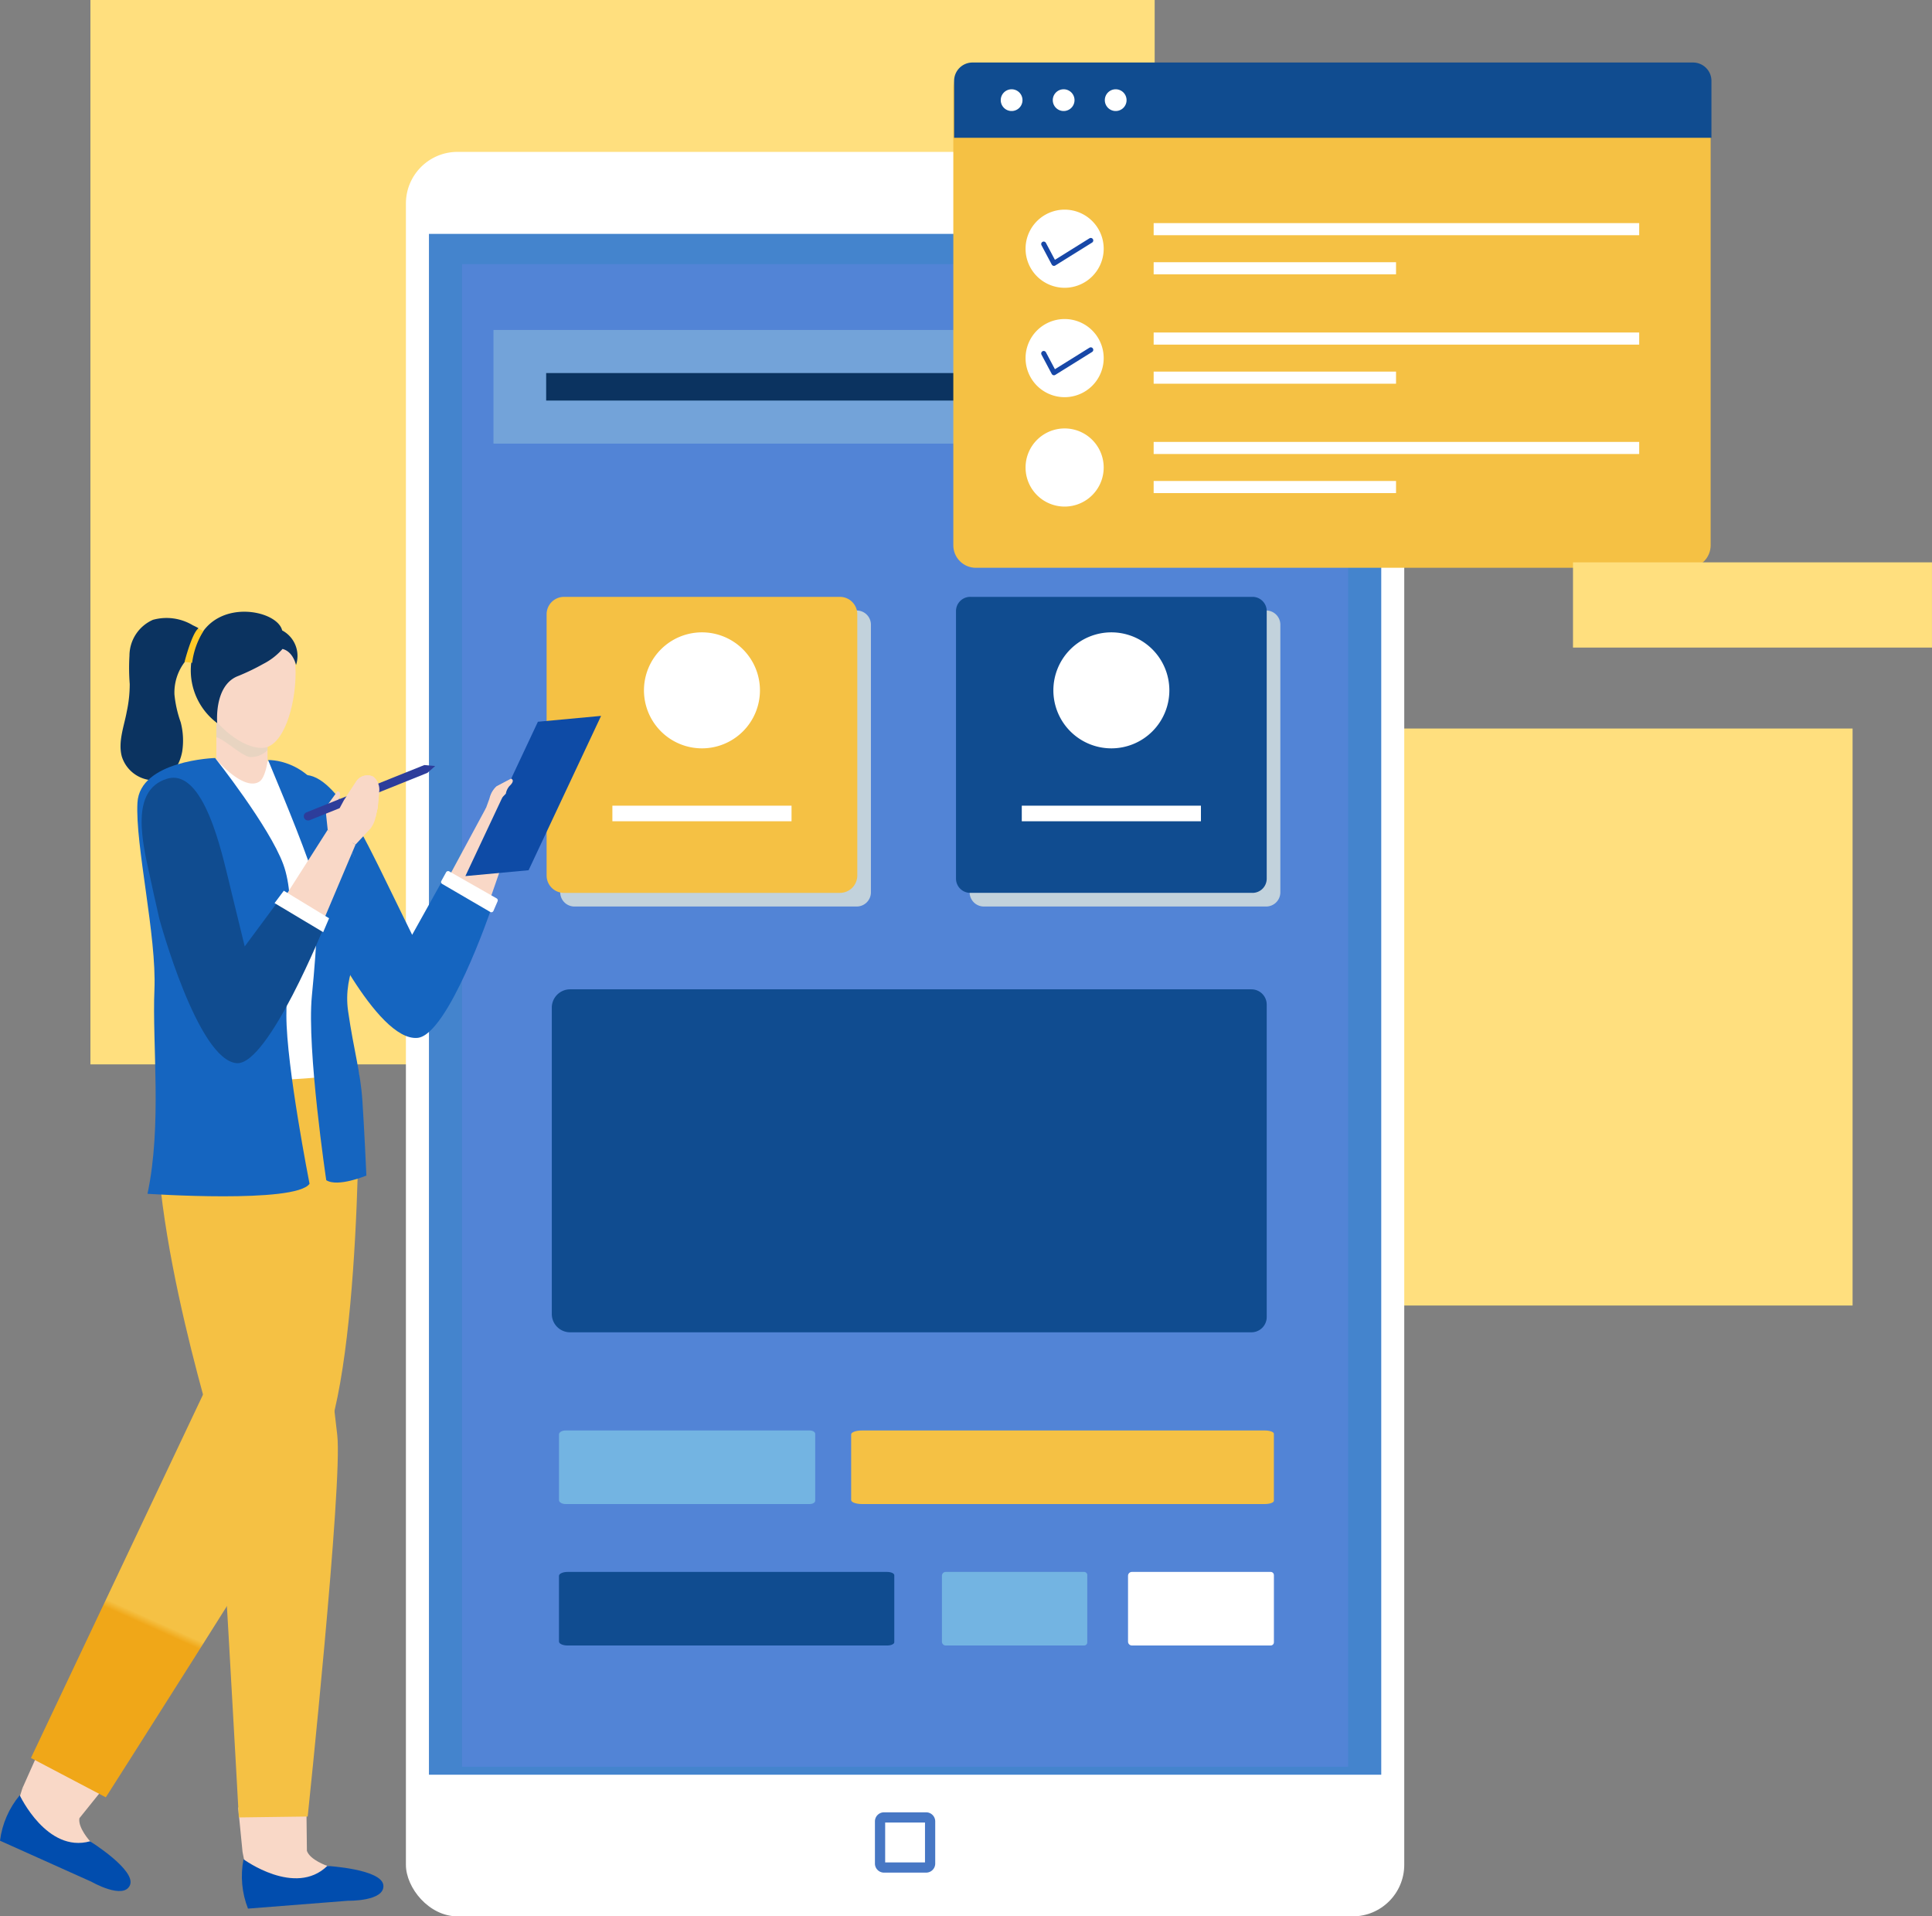 <svg id="Grupo_145540" data-name="Grupo 145540" xmlns="http://www.w3.org/2000/svg" xmlns:xlink="http://www.w3.org/1999/xlink" width="186.103" height="184.575" viewBox="0 0 186.103 184.575">
  <rect x="0" y="0" width="186.103" height="184.575" fill="#808080" stroke="none"/>
  <defs>
    <clipPath id="clip-path">
      <rect id="Rectángulo_38921" data-name="Rectángulo 38921" width="186.103" height="184.575" fill="none"/>
    </clipPath>
    <clipPath id="clip-path-3">
      <rect id="Rectángulo_38872" data-name="Rectángulo 38872" width="102.516" height="102.515" fill="none"/>
    </clipPath>
    <clipPath id="clip-path-4">
      <rect id="Rectángulo_38874" data-name="Rectángulo 38874" width="102.515" height="55.572" fill="none"/>
    </clipPath>
    <clipPath id="clip-path-5">
      <rect id="Rectángulo_38877" data-name="Rectángulo 38877" width="96.167" height="169.947" rx="4.971" fill="none"/>
    </clipPath>
    <linearGradient id="linear-gradient" x1="-0.39" y1="0.997" x2="-0.382" y2="0.997" gradientUnits="objectBoundingBox">
      <stop offset="0" stop-color="#e2f4ff"/>
      <stop offset="1" stop-color="#fff"/>
    </linearGradient>
    <clipPath id="clip-path-7">
      <rect id="Rectángulo_38881" data-name="Rectángulo 38881" width="85.358" height="144.728" fill="none"/>
    </clipPath>
    <linearGradient id="linear-gradient-2" x1="-0.521" y1="1.1" x2="-0.512" y2="1.1" gradientUnits="objectBoundingBox">
      <stop offset="0" stop-color="#a98afa"/>
      <stop offset="0.002" stop-color="#a98afa"/>
      <stop offset="1" stop-color="#8c83fb"/>
    </linearGradient>
    <clipPath id="clip-path-9">
      <rect id="Rectángulo_38882" data-name="Rectángulo 38882" width="29.93" height="28.512" fill="none"/>
    </clipPath>
    <clipPath id="clip-path-10">
      <path id="Rectángulo_38885" data-name="Rectángulo 38885" d="M1.675,0H28.254a1.675,1.675,0,0,1,1.675,1.675V26.838a1.675,1.675,0,0,1-1.675,1.675H1.674A1.674,1.674,0,0,1,0,26.839V1.675A1.675,1.675,0,0,1,1.675,0Z" fill="none"/>
    </clipPath>
    <linearGradient id="linear-gradient-3" x1="-1.759" y1="4.457" x2="-1.732" y2="4.457" gradientUnits="objectBoundingBox">
      <stop offset="0" stop-color="#ffd744"/>
      <stop offset="0.039" stop-color="#ffd744"/>
      <stop offset="1" stop-color="#f5c144"/>
    </linearGradient>
    <clipPath id="clip-path-12">
      <rect id="Rectángulo_38887" data-name="Rectángulo 38887" width="29.929" height="28.512" fill="none"/>
    </clipPath>
    <clipPath id="clip-path-13">
      <path id="Trazado_186262" data-name="Trazado 186262" d="M124.635,168.465h-23.34c-.577,0-1.044.169-1.044.379v6.328c0,.209.468.379,1.044.379H140.1c.481,0,.871-.141.871-.316v-6.453c0-.174-.39-.316-.871-.316Z" transform="translate(-100.25 -168.465)" fill="none"/>
    </clipPath>
    <linearGradient id="linear-gradient-4" x1="-2.013" y1="6.605" x2="-1.993" y2="6.605" xlink:href="#linear-gradient-3"/>
    <clipPath id="clip-path-15">
      <rect id="Rectángulo_38891" data-name="Rectángulo 38891" width="24.678" height="7.085" fill="none"/>
    </clipPath>
    <clipPath id="clip-path-16">
      <path id="Trazado_186264" data-name="Trazado 186264" d="M141.276,185.123h-8.053a.37.37,0,0,0-.361.379v6.327a.37.37,0,0,0,.361.379h13.391a.308.308,0,0,0,.3-.316v-6.453a.309.309,0,0,0-.3-.316Z" transform="translate(-132.862 -185.123)" fill="none"/>
    </clipPath>
    <linearGradient id="linear-gradient-5" x1="-7.733" y1="4.682" x2="-7.674" y2="4.682" xlink:href="#linear-gradient"/>
    <clipPath id="clip-path-18">
      <rect id="Rectángulo_38894" data-name="Rectángulo 38894" width="14.004" height="7.085" fill="none"/>
    </clipPath>
    <clipPath id="clip-path-19">
      <path id="Trazado_186271" data-name="Trazado 186271" d="M0,215.8l8.807,3.953s3.088,1.773,3.711.331-3.843-4.226-3.843-4.226c-4.164,1.156-6.774-4.435-6.774-4.435A8.5,8.5,0,0,0,0,215.8" transform="translate(0 -211.418)" fill="none"/>
    </clipPath>
    <linearGradient id="linear-gradient-6" x1="0.046" y1="0.91" x2="0.103" y2="0.91" gradientUnits="objectBoundingBox">
      <stop offset="0" stop-color="#374492"/>
      <stop offset="0.088" stop-color="#374492"/>
      <stop offset="1" stop-color="#014dae"/>
    </linearGradient>
    <clipPath id="clip-path-20">
      <path id="Trazado_186272" data-name="Trazado 186272" d="M21.063,155.482,3.646,192.262l7.21,3.791s15.816-24.8,20.286-32.333,4.095-37.383,4.095-37.383l-12.946-.392Z" transform="translate(-3.646 -125.945)" fill="none"/>
    </clipPath>
    <linearGradient id="linear-gradient-7" x1="0.254" y1="1.302" x2="0.264" y2="1.302" gradientUnits="objectBoundingBox">
      <stop offset="0" stop-color="#f0a718"/>
      <stop offset="0.04" stop-color="#f0a718"/>
      <stop offset="1" stop-color="#f5c144"/>
    </linearGradient>
    <clipPath id="clip-path-22">
      <path id="Trazado_186277" data-name="Trazado 186277" d="M29.08,223.716l9.624-.756s3.559.075,3.415-1.489-5.4-1.865-5.4-1.865c-3.1,3.011-8.071-.643-8.071-.643a8.508,8.508,0,0,0,.431,4.753" transform="translate(-28.495 -218.963)" fill="none"/>
    </clipPath>
    <linearGradient id="linear-gradient-8" x1="-1.568" y1="1.014" x2="-1.512" y2="1.014" xlink:href="#linear-gradient-6"/>
    <clipPath id="clip-path-23">
      <path id="Trazado_186278" data-name="Trazado 186278" d="M24.2,161.858c.263,1.4,2.166,36.11,2.166,36.11L33,197.88s3.377-32.078,2.85-36.723-4.075-34.817-4.075-34.817l-12.857-.515c-2.384,11.558,5.013,34.63,5.276,36.033" transform="translate(-18.449 -125.825)" fill="none"/>
    </clipPath>
    <linearGradient id="linear-gradient-9" x1="-0.293" y1="1.114" x2="-0.265" y2="1.114" xlink:href="#linear-gradient-3"/>
    <clipPath id="clip-path-25">
      <rect id="Rectángulo_38902" data-name="Rectángulo 38902" width="4.927" height="3.32" fill="none"/>
    </clipPath>
    <clipPath id="clip-path-26">
      <path id="Trazado_186298" data-name="Trazado 186298" d="M36.041,94.655a.405.405,0,0,0,.155.783.481.481,0,0,0,.146-.024l11.349-4.562.746-.658L47.39,90.1Z" transform="translate(-35.784 -90.102)" fill="none"/>
    </clipPath>
    <linearGradient id="linear-gradient-10" x1="-2.299" y1="20.783" x2="-2.235" y2="20.783" gradientUnits="objectBoundingBox">
      <stop offset="0" stop-color="#294698"/>
      <stop offset="1" stop-color="#2d3d9b"/>
    </linearGradient>
    <clipPath id="clip-path-28">
      <path id="Trazado_186302" data-name="Trazado 186302" d="M61.8,84.873,54.813,99.739l6.089-.565,6.983-14.865Z" transform="translate(-54.813 -84.309)" fill="none"/>
    </clipPath>
    <linearGradient id="linear-gradient-11" x1="-1.246" y1="6.071" x2="-1.218" y2="6.071" gradientUnits="objectBoundingBox">
      <stop offset="0" stop-color="#294698"/>
      <stop offset="1" stop-color="#0e4ba6"/>
    </linearGradient>
    <clipPath id="clip-path-30">
      <rect id="Rectángulo_38908" data-name="Rectángulo 38908" width="69.148" height="2.651" fill="none"/>
    </clipPath>
    <clipPath id="clip-path-31">
      <path id="Rectángulo_38911" data-name="Rectángulo 38911" d="M2.165,0H70.786a2.166,2.166,0,0,1,2.166,2.166v44.1a2.167,2.167,0,0,1-2.167,2.167H2.166A2.166,2.166,0,0,1,0,46.265V2.165A2.165,2.165,0,0,1,2.165,0Z" fill="none"/>
    </clipPath>
    <linearGradient id="linear-gradient-12" x1="-1.259" y1="3.682" x2="-1.248" y2="3.682" xlink:href="#linear-gradient-3"/>
    <clipPath id="clip-path-33">
      <rect id="Rectángulo_38919" data-name="Rectángulo 38919" width="34.58" height="8.207" fill="none"/>
    </clipPath>
  </defs>
  <g id="Grupo_145539" data-name="Grupo 145539" clip-path="url(#clip-path)">
    <g id="Grupo_145472" data-name="Grupo 145472">
      <g id="Grupo_145471" data-name="Grupo 145471" clip-path="url(#clip-path)">
        <g id="Grupo_145467" data-name="Grupo 145467" transform="translate(8.71)" style="mix-blend-mode: multiply;isolation: isolate">
          <g id="Grupo_145466" data-name="Grupo 145466">
            <g id="Grupo_145465" data-name="Grupo 145465" clip-path="url(#clip-path-3)">
              <rect id="Rectángulo_38871" data-name="Rectángulo 38871" width="102.515" height="102.515" transform="translate(0 -0.001)" fill="#ffdf7e"/>
            </g>
          </g>
        </g>
        <g id="Grupo_145470" data-name="Grupo 145470" transform="translate(75.938 70.167)" style="mix-blend-mode: multiply;isolation: isolate">
          <g id="Grupo_145469" data-name="Grupo 145469">
            <g id="Grupo_145468" data-name="Grupo 145468" clip-path="url(#clip-path-4)">
              <rect id="Rectángulo_38873" data-name="Rectángulo 38873" width="102.515" height="55.572" fill="#ffdf7e"/>
            </g>
          </g>
        </g>
      </g>
    </g>
    <g id="Grupo_145474" data-name="Grupo 145474" transform="translate(39.1 14.628)">
      <g id="Grupo_145473" data-name="Grupo 145473" clip-path="url(#clip-path-5)">
        <rect id="Rectángulo_38876" data-name="Rectángulo 38876" width="97.945" height="170.947" transform="translate(-1.782 0.019) rotate(-0.601)" fill="url(#linear-gradient)"/>
      </g>
    </g>
    <g id="Grupo_145484" data-name="Grupo 145484">
      <g id="Grupo_145483" data-name="Grupo 145483" clip-path="url(#clip-path)">
        <rect id="Rectángulo_38878" data-name="Rectángulo 38878" width="91.732" height="148.405" transform="translate(41.319 22.527)" fill="#4484cd"/>
        <g id="Grupo_145479" data-name="Grupo 145479" transform="translate(44.506 25.435)" opacity="0.2" style="mix-blend-mode: multiply;isolation: isolate">
          <g id="Grupo_145478" data-name="Grupo 145478">
            <g id="Grupo_145477" data-name="Grupo 145477" clip-path="url(#clip-path-7)">
              <g id="Grupo_145476" data-name="Grupo 145476" transform="translate(0)">
                <g id="Grupo_145475" data-name="Grupo 145475" clip-path="url(#clip-path-7)">
                  <rect id="Rectángulo_38879" data-name="Rectángulo 38879" width="85.358" height="144.728" transform="translate(0 0)" fill="url(#linear-gradient-2)"/>
                </g>
              </g>
            </g>
          </g>
        </g>
        <path id="Trazado_186255" data-name="Trazado 186255" d="M107.987,219.242h-4.062a.874.874,0,0,1-.873-.873v-4.061a.874.874,0,0,1,.873-.874h4.062a.875.875,0,0,1,.873.874v4.061a.874.874,0,0,1-.873.873m-3.949-.985h3.837v-3.838h-3.837Z" transform="translate(-18.773 -38.88)" fill="#4777c4"/>
        <g id="Grupo_145482" data-name="Grupo 145482" transform="translate(53.964 58.799)" style="mix-blend-mode: multiply;isolation: isolate">
          <g id="Grupo_145481" data-name="Grupo 145481">
            <g id="Grupo_145480" data-name="Grupo 145480" clip-path="url(#clip-path-9)">
              <path id="Trazado_186256" data-name="Trazado 186256" d="M94.544,100.408H67.354a1.37,1.37,0,0,1-1.37-1.369V73.265a1.369,1.369,0,0,1,1.37-1.369H94.544a1.369,1.369,0,0,1,1.369,1.369V99.039a1.369,1.369,0,0,1-1.369,1.369" transform="translate(-65.984 -71.896)" fill="#c2d2dc"/>
            </g>
          </g>
        </g>
      </g>
    </g>
    <g id="Grupo_145486" data-name="Grupo 145486" transform="translate(52.652 57.486)">
      <g id="Grupo_145485" data-name="Grupo 145485" clip-path="url(#clip-path-10)">
        <rect id="Rectángulo_38884" data-name="Rectángulo 38884" width="29.929" height="28.513" fill="url(#linear-gradient-3)"/>
      </g>
    </g>
    <g id="Grupo_145491" data-name="Grupo 145491">
      <g id="Grupo_145490" data-name="Grupo 145490" clip-path="url(#clip-path)">
        <path id="Trazado_186257" data-name="Trazado 186257" d="M87.02,80.057a5.586,5.586,0,1,1-5.586-5.586,5.586,5.586,0,0,1,5.586,5.586" transform="translate(-13.817 -13.566)" fill="#fff"/>
        <rect id="Rectángulo_38886" data-name="Rectángulo 38886" width="17.257" height="1.501" transform="translate(58.989 77.599)" fill="#fff"/>
        <g id="Grupo_145489" data-name="Grupo 145489" transform="translate(93.401 58.799)" style="mix-blend-mode: multiply;isolation: isolate">
          <g id="Grupo_145488" data-name="Grupo 145488">
            <g id="Grupo_145487" data-name="Grupo 145487" clip-path="url(#clip-path-12)">
              <path id="Trazado_186258" data-name="Trazado 186258" d="M142.766,100.408H115.576a1.37,1.37,0,0,1-1.37-1.369V73.265a1.369,1.369,0,0,1,1.37-1.369h27.191a1.369,1.369,0,0,1,1.369,1.369V99.039a1.369,1.369,0,0,1-1.369,1.369" transform="translate(-114.206 -71.896)" fill="#c2d2dc"/>
            </g>
          </g>
        </g>
        <path id="Trazado_186259" data-name="Trazado 186259" d="M141.161,98.8h-27.19a1.37,1.37,0,0,1-1.37-1.369V71.66a1.369,1.369,0,0,1,1.37-1.369h27.19a1.369,1.369,0,0,1,1.369,1.369V97.434a1.369,1.369,0,0,1-1.369,1.369" transform="translate(-20.512 -12.805)" fill="#104c90"/>
        <path id="Trazado_186260" data-name="Trazado 186260" d="M135.241,80.057a5.586,5.586,0,1,1-5.586-5.586,5.586,5.586,0,0,1,5.586,5.586" transform="translate(-22.601 -13.566)" fill="#fff"/>
        <rect id="Rectángulo_38888" data-name="Rectángulo 38888" width="17.257" height="1.501" transform="translate(98.425 77.599)" fill="#fff"/>
        <path id="Trazado_186261" data-name="Trazado 186261" d="M132.384,116.512H66.759a1.766,1.766,0,0,0-1.767,1.767v29.5a1.766,1.766,0,0,0,1.767,1.767h65.625a1.474,1.474,0,0,0,1.474-1.474V117.986a1.474,1.474,0,0,0-1.474-1.474" transform="translate(-11.839 -21.225)" fill="#104c90"/>
      </g>
    </g>
    <g id="Grupo_145493" data-name="Grupo 145493" transform="translate(81.988 137.776)">
      <g id="Grupo_145492" data-name="Grupo 145492" clip-path="url(#clip-path-13)">
        <rect id="Rectángulo_38890" data-name="Rectángulo 38890" width="40.723" height="7.085" transform="translate(0)" fill="url(#linear-gradient-4)"/>
      </g>
    </g>
    <g id="Grupo_145498" data-name="Grupo 145498">
      <g id="Grupo_145497" data-name="Grupo 145497" clip-path="url(#clip-path)">
        <g id="Grupo_145496" data-name="Grupo 145496" transform="translate(53.846 137.776)" opacity="0.5">
          <g id="Grupo_145495" data-name="Grupo 145495">
            <g id="Grupo_145494" data-name="Grupo 145494" clip-path="url(#clip-path-15)">
              <path id="Trazado_186263" data-name="Trazado 186263" d="M89.99,168.465H66.473c-.35,0-.633.169-.633.379v6.328c0,.209.283.379.633.379H89.99c.292,0,.528-.141.528-.316v-6.453c0-.175-.236-.316-.528-.316" transform="translate(-65.839 -168.465)" fill="#94e3ed"/>
            </g>
          </g>
        </g>
      </g>
    </g>
    <g id="Grupo_145500" data-name="Grupo 145500" transform="translate(108.659 151.4)">
      <g id="Grupo_145499" data-name="Grupo 145499" clip-path="url(#clip-path-16)">
        <rect id="Rectángulo_38893" data-name="Rectángulo 38893" width="14.052" height="7.086" fill="url(#linear-gradient-5)"/>
      </g>
    </g>
    <g id="Grupo_145505" data-name="Grupo 145505">
      <g id="Grupo_145504" data-name="Grupo 145504" clip-path="url(#clip-path)">
        <g id="Grupo_145503" data-name="Grupo 145503" transform="translate(90.73 151.4)" opacity="0.5">
          <g id="Grupo_145502" data-name="Grupo 145502">
            <g id="Grupo_145501" data-name="Grupo 145501" clip-path="url(#clip-path-18)">
              <path id="Trazado_186265" data-name="Trazado 186265" d="M124.643,185.124H111.3a.369.369,0,0,0-.359.379v6.328a.369.369,0,0,0,.359.379h13.345a.309.309,0,0,0,.3-.316V185.44a.309.309,0,0,0-.3-.316" transform="translate(-110.939 -185.124)" fill="#94e3ed"/>
            </g>
          </g>
        </g>
        <path id="Trazado_186266" data-name="Trazado 186266" d="M97.447,185.124H66.668c-.458,0-.829.169-.829.379v6.328c0,.209.371.379.829.379H97.447c.382,0,.691-.141.691-.316V185.44c0-.175-.309-.316-.691-.316" transform="translate(-11.994 -33.723)" fill="#104c90"/>
        <path id="Trazado_186267" data-name="Trazado 186267" d="M29.3,143.95c-.846,10.59.272,19.32,2.5,19.5s4.712-8.263,5.558-18.854-.272-19.32-2.5-19.5S30.145,133.36,29.3,143.95" transform="translate(-5.286 -22.788)" fill="#f9d8c7"/>
        <path id="Trazado_186268" data-name="Trazado 186268" d="M25.269,167.346c-3.942-5.763-17.9,27.276-19.276,34.616s2.777.743,8.362-9.636,12.465-22.713,10.914-24.981" transform="translate(-1.043 -30.363)" fill="#f9d8c7"/>
        <path id="Trazado_186269" data-name="Trazado 186269" d="M2.637,209.6l2.006-4.5,6.146,4.075-2.664,3.314Z" transform="translate(-0.48 -37.363)" fill="#f9d8c7"/>
        <path id="Trazado_186270" data-name="Trazado 186270" d="M2.494,210.606l-.643,2.047,4.7,4.216,4.365.548-1.9-1.712s-1.187-1.295-1.031-2.211-5.488-2.888-5.488-2.888" transform="translate(-0.337 -38.365)" fill="#f9d8c7"/>
      </g>
    </g>
    <g id="Grupo_145507" data-name="Grupo 145507" transform="translate(0 172.905)">
      <g id="Grupo_145506" data-name="Grupo 145506" clip-path="url(#clip-path-19)">
        <rect id="Rectángulo_38896" data-name="Rectángulo 38896" width="14.489" height="16.073" transform="translate(-3.68 8.512) rotate(-66.618)" fill="url(#linear-gradient-6)"/>
      </g>
    </g>
    <g id="Grupo_145509" data-name="Grupo 145509" transform="translate(2.982 103.002)">
      <g id="Grupo_145508" data-name="Grupo 145508" clip-path="url(#clip-path-20)">
        <rect id="Rectángulo_38897" data-name="Rectángulo 38897" width="77.051" height="57.994" transform="matrix(0.412, -0.911, 0.911, 0.412, -26.303, 58.225)" fill="url(#linear-gradient-7)"/>
      </g>
    </g>
    <g id="Grupo_145511" data-name="Grupo 145511">
      <g id="Grupo_145510" data-name="Grupo 145510" clip-path="url(#clip-path)">
        <path id="Trazado_186273" data-name="Trazado 186273" d="M22.608,144.392c2.122,10.41,5.614,18.488,7.8,18.042s2.238-9.246.116-19.656-5.614-18.488-7.8-18.042-2.238,9.246-.116,19.656" transform="translate(-3.835 -22.72)" fill="#f9d8c7"/>
        <path id="Trazado_186274" data-name="Trazado 186274" d="M32.634,168.236c-5.813-3.868-4.047,31.967-2.57,39.285s2.852-.35,4.145-12.066.712-25.7-1.575-27.219" transform="translate(-5.211 -30.594)" fill="#f9d8c7"/>
        <path id="Trazado_186275" data-name="Trazado 186275" d="M28.05,212.8l.423,4.288,6.2-.1-.05-4.453Z" transform="translate(-5.11 -38.717)" fill="#f9d8c7"/>
        <path id="Trazado_186276" data-name="Trazado 186276" d="M28.567,218l.418,2.1,6.148,1.444,4.092-1.612-2.491-.59s-1.663-.566-1.965-1.446-6.2.1-6.2.1" transform="translate(-5.204 -39.627)" fill="#f9d8c7"/>
      </g>
    </g>
    <g id="Grupo_145513" data-name="Grupo 145513" transform="translate(23.304 179.075)">
      <g id="Grupo_145512" data-name="Grupo 145512" clip-path="url(#clip-path-22)">
        <rect id="Rectángulo_38899" data-name="Rectángulo 38899" width="14.508" height="6.033" transform="translate(-0.798 0.04) rotate(-5.28)" fill="url(#linear-gradient-8)"/>
      </g>
    </g>
    <g id="Grupo_145515" data-name="Grupo 145515" transform="translate(15.088 102.904)">
      <g id="Grupo_145514" data-name="Grupo 145514" clip-path="url(#clip-path-23)">
        <rect id="Rectángulo_38900" data-name="Rectángulo 38900" width="29.11" height="74.118" transform="translate(-11.267 1.234) rotate(-7.516)" fill="url(#linear-gradient-9)"/>
      </g>
    </g>
    <g id="Grupo_145520" data-name="Grupo 145520">
      <g id="Grupo_145519" data-name="Grupo 145519" clip-path="url(#clip-path)">
        <path id="Trazado_186279" data-name="Trazado 186279" d="M33.826,92.952a2.778,2.778,0,0,0-.363,2.9c1.838,4.3,8.77,21,12.013,19.822,3.814-1.381-3.535-15.932-5.843-19.266-1.924-2.778-4.147-5.369-5.807-3.457" transform="translate(-6.051 -16.813)" fill="#f9d8c7"/>
        <path id="Trazado_186280" data-name="Trazado 186280" d="M43.581,102.6l3.189,6.889,2.274-3.872,4.031,3.352s-3.419,9.879-6.265,9.219-6.35-6.269-6.35-6.269l-1.234-8.93Z" transform="translate(-7.145 -18.691)" fill="#f9d8c7"/>
        <path id="Trazado_186281" data-name="Trazado 186281" d="M48.387,116.207a2.92,2.92,0,0,0,2.243-1.765c1.94-4.3,8.733-19.694,7.358-21.2-1.6-1.755-12.475,20.1-11.835,21.184.481.815.865,1.946,2.234,1.783" transform="translate(-8.403 -16.967)" fill="#f9d8c7"/>
        <path id="Trazado_186282" data-name="Trazado 186282" d="M55.262,107.618l3.709-10.685-2.831-1.766-4.909,9.1" transform="translate(-9.333 -17.336)" fill="#f9d8c7"/>
        <path id="Trazado_186283" data-name="Trazado 186283" d="M48.547,101.464l-2.9,5.2-2.97-6.075c-.122-.249-.229-.477-.336-.682C41.11,97.5,37.524,89.675,34.28,91.555s-.933,6.486.5,9.521c.379.8,1.008,2.171,1.8,3.783,0,0,5.606,12.1,9.583,11.731,2.947-.275,7.062-12.314,7.062-12.314Z" transform="translate(-5.946 -16.626)" fill="#1565c0"/>
        <path id="Trazado_186284" data-name="Trazado 186284" d="M52.052,103.819l4.628,2.7a.22.22,0,0,0,.314-.1l.4-.927a.222.222,0,0,0-.094-.279l-4.565-2.6a.222.222,0,0,0-.3.086l-.456.829a.221.221,0,0,0,.082.3" transform="translate(-9.462 -18.686)" fill="#fff"/>
        <path id="Trazado_186285" data-name="Trazado 186285" d="M63.21,93.557l-.767,1.256c-.505.58-.791,1.118-1.484,1.452l-1.967.759-1.615-2.146-.171-.31V94.56l.384-1.053.089-.253a2.182,2.182,0,0,1,.588-.865l1.394-.734s.465.138-.2.742a1.517,1.517,0,0,0-.318.7c-.008.041-.016.074-.025.114l.734-.506L61.724,91.6a1.271,1.271,0,0,1,1.657.294,1.606,1.606,0,0,1-.172,1.664" transform="translate(-10.421 -16.654)" fill="#f9d8c7"/>
        <rect id="Rectángulo_38901" data-name="Rectángulo 38901" width="4.927" height="8.074" transform="translate(20.842 69.598)" fill="#f9d8c7"/>
        <g id="Grupo_145518" data-name="Grupo 145518" transform="translate(20.841 69.598)" opacity="0.5" style="mix-blend-mode: multiply;isolation: isolate">
          <g id="Grupo_145517" data-name="Grupo 145517">
            <g id="Grupo_145516" data-name="Grupo 145516" clip-path="url(#clip-path-25)">
              <path id="Trazado_186286" data-name="Trazado 186286" d="M25.484,85.1v1.4c.961.327,2.557,1.937,3.338,1.92a2.3,2.3,0,0,0,1.589-.663V85.84L26.825,85.1Z" transform="translate(-25.484 -85.101)" fill="#d7cfbb"/>
            </g>
          </g>
        </g>
        <path id="Trazado_186287" data-name="Trazado 186287" d="M22.9,77.935c0,3.22,3.832,7.271,6.524,7.236,2.027-.026,3.223-4.016,3.223-7.236s-2.182-5.83-4.873-5.83-4.873,2.61-4.873,5.83" transform="translate(-4.173 -13.135)" fill="#f9d8c7"/>
        <path id="Trazado_186288" data-name="Trazado 186288" d="M31.312,75.627a6.186,6.186,0,0,1-1.847,1.437,21.774,21.774,0,0,1-2.4,1.158c-2.385.875-2.043,4.55-2.043,4.55a6.336,6.336,0,0,1-1.874-7.919c1.77-4.17,7.666-2.991,8.13-1.011a2.778,2.778,0,0,1,1.334,3.334s-.265-1.291-1.3-1.549" transform="translate(-4.098 -13.123)" fill="#0b3360"/>
        <path id="Trazado_186289" data-name="Trazado 186289" d="M21.694,73.745c-.181-.1-.357-.188-.528-.267a4.917,4.917,0,0,0-3.851-.528,3.788,3.788,0,0,0-2.259,3.455,19.809,19.809,0,0,0,.026,2.725,12.521,12.521,0,0,1-.286,2.662c-.253,1.391-.852,2.885-.481,4.305a3.269,3.269,0,0,0,3.1,2.31c1.56.02,2.467-1.369,2.721-2.767a6.936,6.936,0,0,0-.146-2.831,11.152,11.152,0,0,1-.6-2.665A4.851,4.851,0,0,1,20.4,76.984" transform="translate(-2.586 -13.251)" fill="#0b3360"/>
        <path id="Trazado_186290" data-name="Trazado 186290" d="M23.558,74.262a7.509,7.509,0,0,0-1.091,3.064l-.732-.092s.7-2.731,1.315-3.205Z" transform="translate(-3.959 -13.486)" fill="#ffca28"/>
        <path id="Trazado_186291" data-name="Trazado 186291" d="M36.183,113.217a57.818,57.818,0,0,0,.89,6.431,69.511,69.511,0,0,1-11.1.675,28.232,28.232,0,0,1-7.913-1.165,50.274,50.274,0,0,0,.092-8.267c-.088-1.6-.31-3.566-.572-5.634-.267-2.161-.566-4.436-.767-6.525v-.006a24.32,24.32,0,0,1-.049-6.324c.43-2.144,7.028-3.042,7.028-3.042s2.687,3.169,4.212,2.2c.581-.366.793-1.982.793-1.982,2.417.365,3.278.853,3.963,1.615,2.335,2.575,5.362,8.578,5.362,12.322,0,4.431-2.425,4.994-1.941,9.7" transform="translate(-3.02 -16.278)" fill="#fff"/>
        <path id="Trazado_186292" data-name="Trazado 186292" d="M31.58,89.51s3.766-.185,5.811,4.164,3.754,6.913,3.642,10.407-2.3,5.8-1.747,9.625,1.19,5.835,1.376,8.624.384,7.2.384,7.2-2.75,1.153-3.866.446c0,0-1.883-12.587-1.387-17.74s.855-9.667-.334-12.984c-1.412-3.939-3.58-8.97-3.878-9.739" transform="translate(-5.753 -16.305)" fill="#1565c0"/>
        <path id="Trazado_186293" data-name="Trazado 186293" d="M23.668,89.268s-7.26.223-7.483,4.312,1.859,12.81,1.636,18.014.743,13.033-.669,19.648c0,0,14.272.967,15.61-.966,0,0-2.23-11.3-2.23-16.2s1.041-10.928-.3-14.57-6.566-10.234-6.566-10.234" transform="translate(-2.945 -16.262)" fill="#1565c0"/>
        <path id="Trazado_186294" data-name="Trazado 186294" d="M18.428,92.92a2.778,2.778,0,0,0-1,2.745c.828,4.606,3.849,22.426,7.273,22.008,4.025-.492.12-16.319-1.384-20.084-1.255-3.139-2.84-6.161-4.886-4.669" transform="translate(-3.165 -16.855)" fill="#f9d8c7"/>
        <path id="Trazado_186295" data-name="Trazado 186295" d="M25.445,104.507l1.538,7.179,2.274-3.751,3.832,3.312a41.832,41.832,0,0,1-3.592,6.984c-1.676,2.593-2.22,2.7-3.911,2.553-2.911-.257-6.478-13.621-6.478-13.621l2-3.251Z" transform="translate(-3.481 -18.929)" fill="#f9d8c7"/>
        <path id="Trazado_186296" data-name="Trazado 186296" d="M28.5,117.869a2.921,2.921,0,0,0,2.322-1.66c2.135-4.209,9.63-19.271,8.326-20.84-1.517-1.827-13.388,19.5-12.8,20.616.443.837.774,1.983,2.15,1.884" transform="translate(-4.796 -17.353)" fill="#f9d8c7"/>
        <path id="Trazado_186297" data-name="Trazado 186297" d="M43.508,92.995l-.131,1.469c-.089.326-.138.62-.212.905a2.63,2.63,0,0,1-.482,1.061l-1.435,1.542-2.391-1.215-.294-.2-.147-1.387a2.045,2.045,0,0,1,.147-1.036l.922-1.273s.481-.081.155.751a1.749,1.749,0,0,0,.049.882l.254-.457.179-.318,1.191-1.82a1.287,1.287,0,0,1,1.624-.465,1.6,1.6,0,0,1,.571,1.566" transform="translate(-6.996 -16.631)" fill="#f9d8c7"/>
      </g>
    </g>
    <g id="Grupo_145522" data-name="Grupo 145522" transform="translate(29.265 73.688)">
      <g id="Grupo_145521" data-name="Grupo 145521" clip-path="url(#clip-path-26)">
        <rect id="Rectángulo_38904" data-name="Rectángulo 38904" width="12.707" height="5.336" transform="translate(-0.053 0)" fill="url(#linear-gradient-10)"/>
      </g>
    </g>
    <g id="Grupo_145524" data-name="Grupo 145524">
      <g id="Grupo_145523" data-name="Grupo 145523" clip-path="url(#clip-path)">
        <path id="Trazado_186299" data-name="Trazado 186299" d="M43.792,92.995l-.131,1.469c-.089.326-.138.62-.212.905L40.1,95.32l-.144-.779.446-.828,1.191-1.82a1.287,1.287,0,0,1,1.624-.465,1.6,1.6,0,0,1,.571,1.566" transform="translate(-7.279 -16.631)" fill="#f9d8c7"/>
        <path id="Trazado_186300" data-name="Trazado 186300" d="M35.349,110.12l4.644-10.979-2.686-1.414-5.789,9.08Z" transform="translate(-5.742 -17.803)" fill="#f9d8c7"/>
      </g>
    </g>
    <g id="Grupo_145526" data-name="Grupo 145526" transform="translate(44.828 68.951)">
      <g id="Grupo_145525" data-name="Grupo 145525" clip-path="url(#clip-path-28)">
        <path id="Trazado_186301" data-name="Trazado 186301" d="M52.992,83.87,74.237,81.9,66.064,99.3l-21.245,1.97Z" transform="translate(-52.992 -83.87)" fill="url(#linear-gradient-11)"/>
      </g>
    </g>
    <g id="Grupo_145531" data-name="Grupo 145531">
      <g id="Grupo_145530" data-name="Grupo 145530" clip-path="url(#clip-path)">
        <path id="Trazado_186303" data-name="Trazado 186303" d="M59.55,92.451a1.517,1.517,0,0,0-.318.7l-1.061,1.085-.5-.677.089-.254a2.173,2.173,0,0,1,.588-.864l1.394-.734s.465.139-.2.743" transform="translate(-10.506 -16.706)" fill="#f9d8c7"/>
        <path id="Trazado_186304" data-name="Trazado 186304" d="M30.068,103.177l-3.456,4.664-1.332-5.459c-.063-.27-.116-.516-.175-.74-.662-2.62-2.405-11.054-5.988-9.947s-2.359,6.112-1.639,9.393c.191.864.5,2.341.909,4.091,0,0,3.69,13.646,7.463,13.906,3.043.209,8.468-13.287,8.468-13.287Z" transform="translate(-3.039 -16.686)" fill="#104c90"/>
        <path id="Trazado_186305" data-name="Trazado 186305" d="M32.338,106.091l4.683,2.8.57-1.338L33.23,104.9Z" transform="translate(-5.891 -19.11)" fill="#fff"/>
        <rect id="Rectángulo_38906" data-name="Rectángulo 38906" width="79.298" height="10.945" transform="translate(47.534 31.781)" fill="#73a3d9"/>
        <g id="Grupo_145529" data-name="Grupo 145529" transform="translate(52.61 35.928)" style="mix-blend-mode: multiply;isolation: isolate">
          <g id="Grupo_145528" data-name="Grupo 145528">
            <g id="Grupo_145527" data-name="Grupo 145527" clip-path="url(#clip-path-30)">
              <rect id="Rectángulo_38907" data-name="Rectángulo 38907" width="69.148" height="2.651" fill="#0b3360"/>
            </g>
          </g>
        </g>
      </g>
    </g>
    <g id="Grupo_145533" data-name="Grupo 145533" transform="translate(91.83 6.254)">
      <g id="Grupo_145532" data-name="Grupo 145532" clip-path="url(#clip-path-31)">
        <rect id="Rectángulo_38910" data-name="Rectángulo 38910" width="72.952" height="48.431" transform="translate(0 0)" fill="url(#linear-gradient-12)"/>
      </g>
    </g>
    <g id="Grupo_145538" data-name="Grupo 145538">
      <g id="Grupo_145537" data-name="Grupo 145537" clip-path="url(#clip-path)">
        <path id="Trazado_186306" data-name="Trazado 186306" d="M112.378,14.61H185.33V9.133a1.772,1.772,0,0,0-1.771-1.771H114.149a1.772,1.772,0,0,0-1.771,1.771Z" transform="translate(-20.472 -1.341)" fill="#104c90"/>
        <path id="Trazado_186307" data-name="Trazado 186307" d="M130.129,11.561a1.047,1.047,0,1,0,1.047-1.047,1.047,1.047,0,0,0-1.047,1.047" transform="translate(-23.705 -1.915)" fill="#fff"/>
        <path id="Trazado_186308" data-name="Trazado 186308" d="M124,11.561a1.047,1.047,0,1,0,1.047-1.047A1.047,1.047,0,0,0,124,11.561" transform="translate(-22.589 -1.915)" fill="#fff"/>
        <path id="Trazado_186309" data-name="Trazado 186309" d="M117.871,11.561a1.047,1.047,0,1,0,1.047-1.047,1.047,1.047,0,0,0-1.047,1.047" transform="translate(-21.472 -1.915)" fill="#fff"/>
        <rect id="Rectángulo_38912" data-name="Rectángulo 38912" width="46.77" height="1.166" transform="translate(111.128 21.489)" fill="#fff"/>
        <rect id="Rectángulo_38913" data-name="Rectángulo 38913" width="23.347" height="1.166" transform="translate(111.128 25.255)" fill="#fff"/>
        <path id="Trazado_186310" data-name="Trazado 186310" d="M128.32,28.453a3.763,3.763,0,1,1-3.763-3.763,3.763,3.763,0,0,1,3.763,3.763" transform="translate(-22.005 -4.498)" fill="#fff"/>
        <rect id="Rectángulo_38914" data-name="Rectángulo 38914" width="46.77" height="1.166" transform="translate(111.128 32.026)" fill="#fff"/>
        <rect id="Rectángulo_38915" data-name="Rectángulo 38915" width="23.347" height="1.166" transform="translate(111.128 35.791)" fill="#fff"/>
        <path id="Trazado_186311" data-name="Trazado 186311" d="M128.32,41.336a3.763,3.763,0,1,1-3.763-3.763,3.763,3.763,0,0,1,3.763,3.763" transform="translate(-22.005 -6.845)" fill="#fff"/>
        <rect id="Rectángulo_38916" data-name="Rectángulo 38916" width="46.77" height="1.166" transform="translate(111.128 42.562)" fill="#fff"/>
        <rect id="Rectángulo_38917" data-name="Rectángulo 38917" width="23.347" height="1.166" transform="translate(111.128 46.326)" fill="#fff"/>
        <path id="Trazado_186312" data-name="Trazado 186312" d="M128.32,54.219a3.763,3.763,0,1,1-3.763-3.763,3.763,3.763,0,0,1,3.763,3.763" transform="translate(-22.005 -9.191)" fill="#fff"/>
        <path id="Trazado_186313" data-name="Trazado 186313" d="M122.93,28.665l.988,1.86,3.546-2.208" transform="translate(-22.394 -5.158)" fill="none" stroke="#1747a7" stroke-linecap="round" stroke-linejoin="round" stroke-width="0.483"/>
        <path id="Trazado_186314" data-name="Trazado 186314" d="M122.93,41.547l.988,1.86,3.546-2.208" transform="translate(-22.394 -7.505)" fill="none" stroke="#1747a7" stroke-linecap="round" stroke-linejoin="round" stroke-width="0.483"/>
        <g id="Grupo_145536" data-name="Grupo 145536" transform="translate(151.522 54.163)" style="mix-blend-mode: multiply;isolation: isolate">
          <g id="Grupo_145535" data-name="Grupo 145535">
            <g id="Grupo_145534" data-name="Grupo 145534" clip-path="url(#clip-path-33)">
              <rect id="Rectángulo_38918" data-name="Rectángulo 38918" width="34.58" height="8.207" fill="#ffdf7e"/>
            </g>
          </g>
        </g>
      </g>
    </g>
  </g>
</svg>
